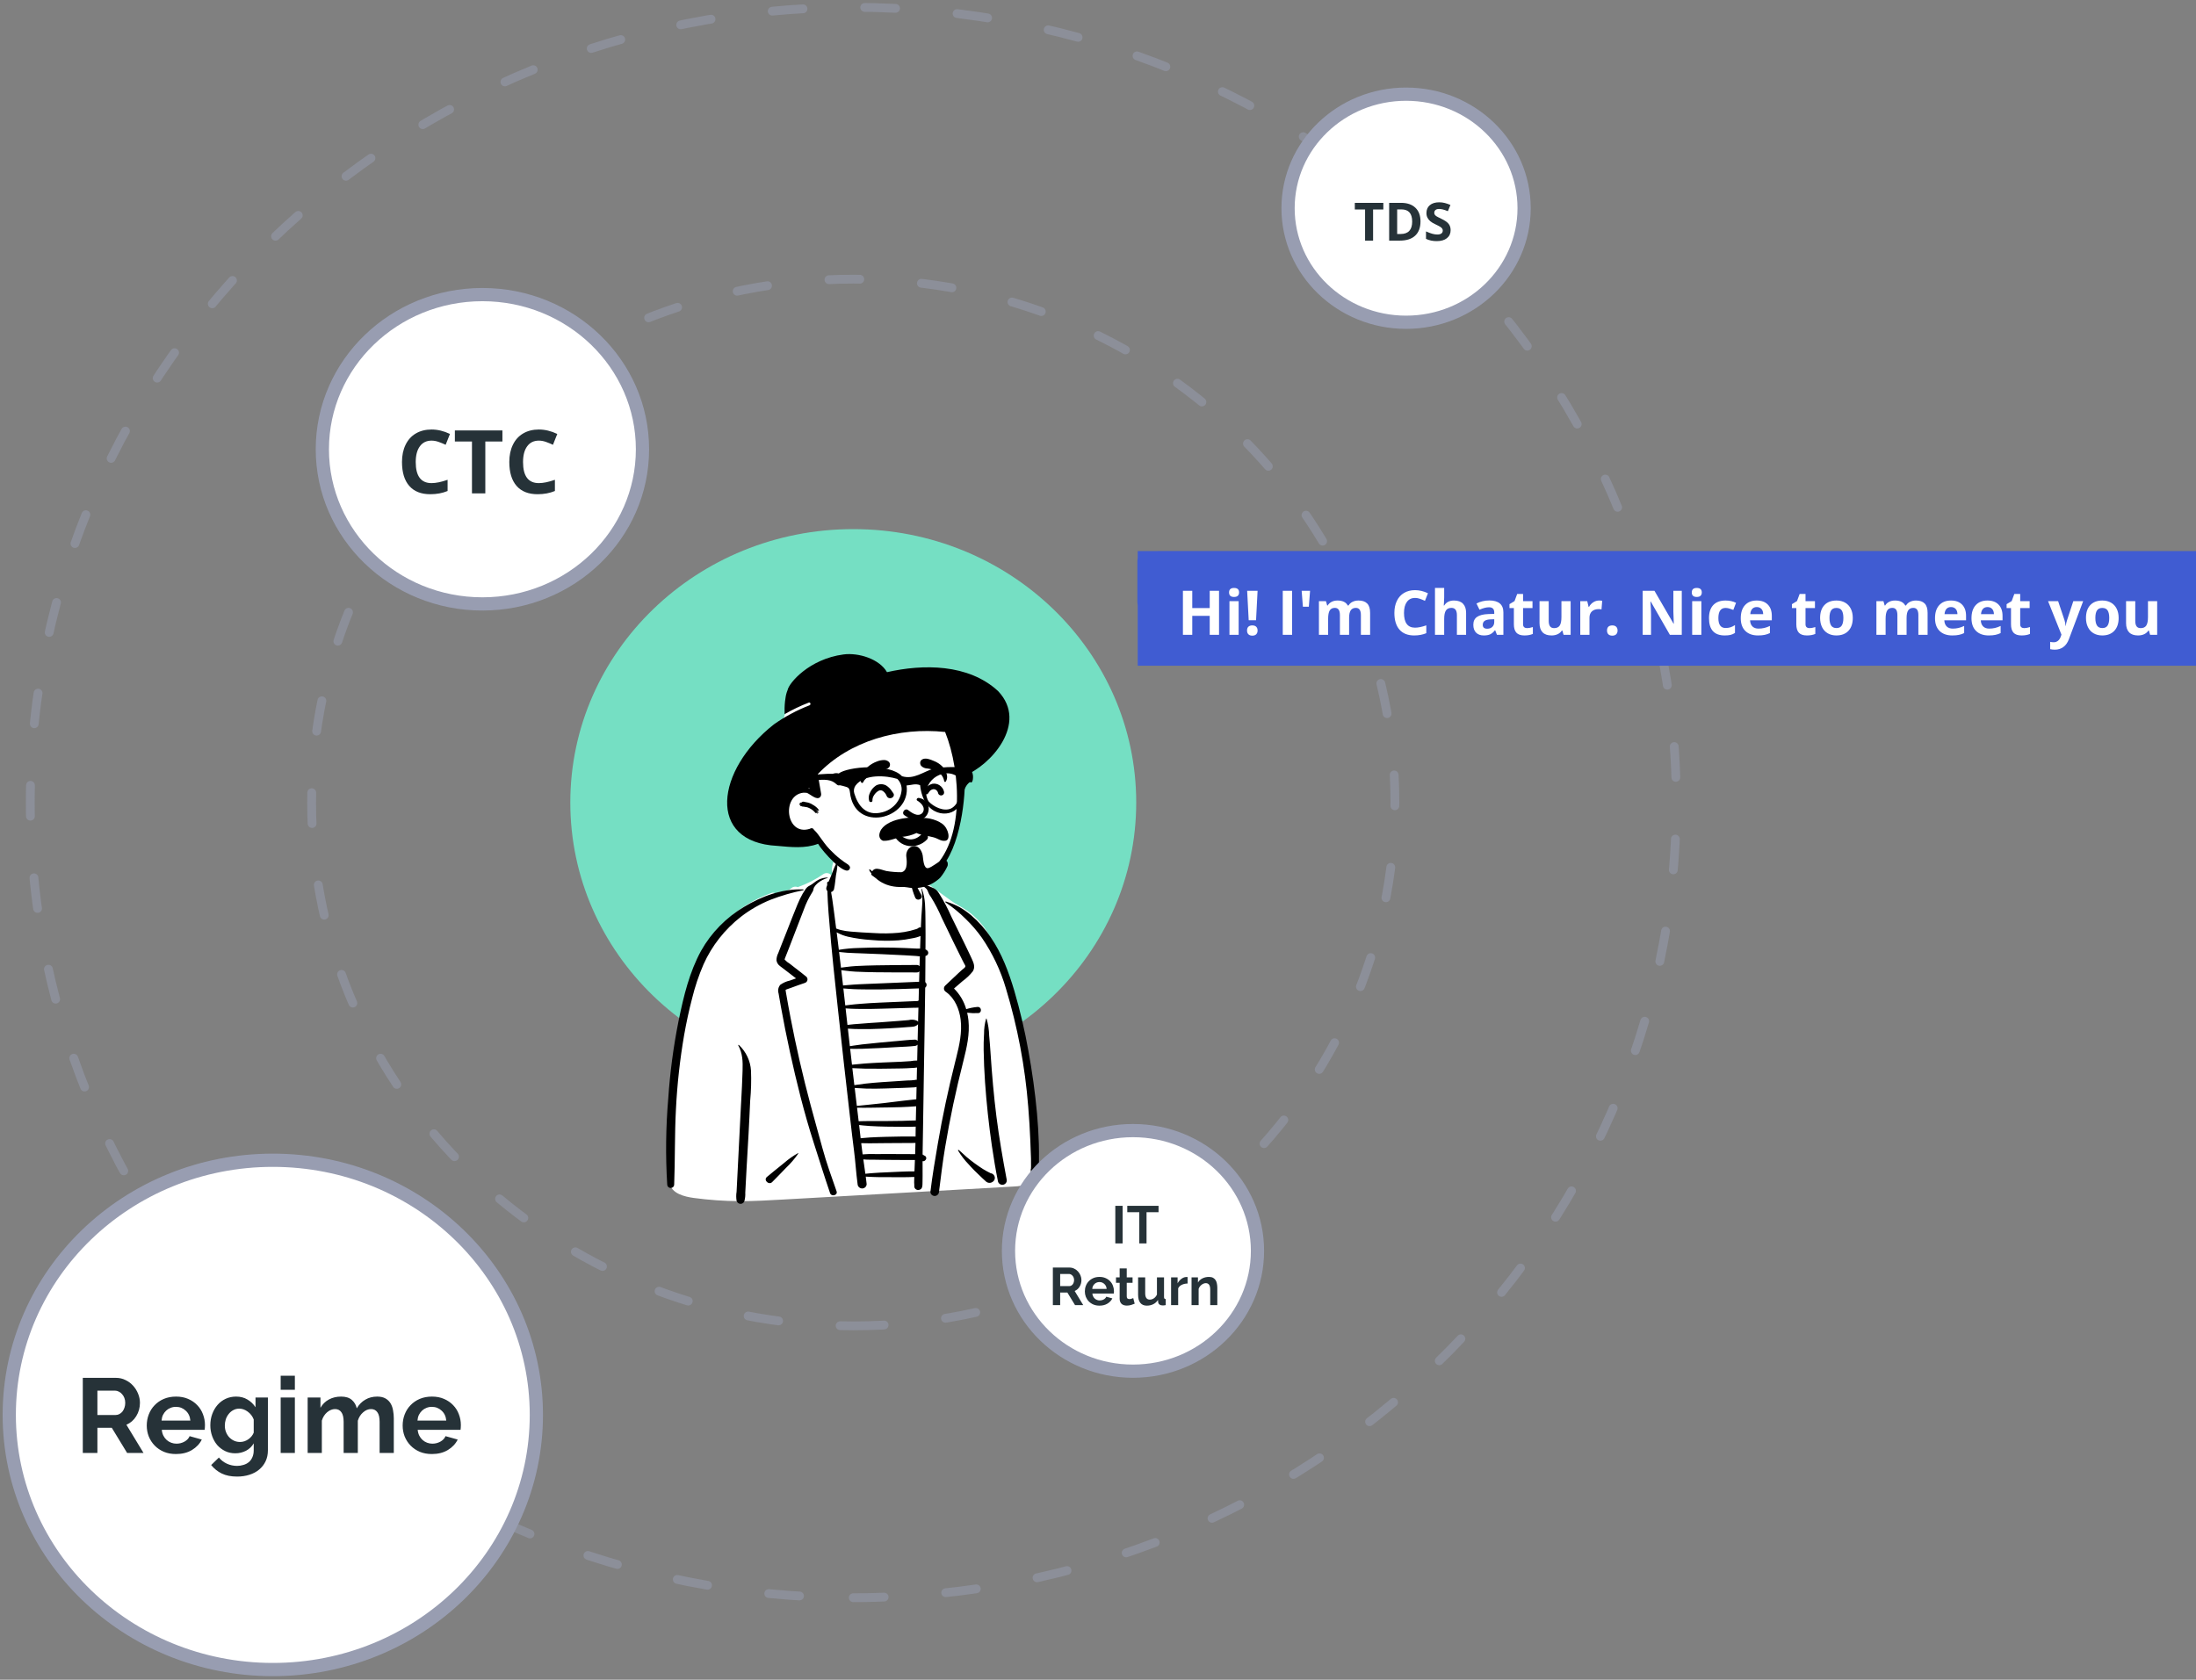 <svg width="498" height="381" viewBox="0 0 498 381" fill="none" xmlns="http://www.w3.org/2000/svg">
<rect x="0" y="0" width="498" height="381" fill="#808080" stroke="none"/>
<g opacity="0.5">
<path d="M193.5 300.743C261.339 300.743 316.333 247.594 316.333 182.031C316.333 116.468 261.339 63.319 193.5 63.319C125.661 63.319 70.666 116.468 70.666 182.031C70.666 247.594 125.661 300.743 193.5 300.743Z" stroke="#989DB1" stroke-width="2" stroke-linecap="round" stroke-dasharray="7 14"/>
</g>
<path d="M193.5 244.045C228.938 244.045 257.667 216.28 257.667 182.031C257.667 147.782 228.938 120.018 193.5 120.018C158.062 120.018 129.333 147.782 129.333 182.031C129.333 216.28 158.062 244.045 193.5 244.045Z" fill="#75DFC3"/>
<path fill-rule="evenodd" clip-rule="evenodd" d="M235.023 264.16C234.847 261.011 234.631 257.863 234.374 254.718C233.86 248.455 233.187 242.186 232.067 235.995C231.005 229.907 229.372 223.925 227.188 218.123C226.227 215.514 224.96 213.021 223.412 210.69C221.903 208.505 219.866 206.707 217.477 205.453C215.277 204.205 212.724 202.039 210.615 200.64C209.735 200.057 207.922 200.095 207.318 199.232C206.528 198.098 207.04 196.371 206.243 195.244C205.309 193.967 204.063 192.931 202.617 192.228C201.059 191.22 199.209 190.719 197.337 190.798C195.981 190.664 194.612 190.852 193.349 191.346C192.086 191.84 190.967 192.625 190.089 193.633C189.212 194.681 188.702 195.971 188.63 197.318C188.617 197.47 188.636 197.624 188.686 197.768C188.737 197.913 188.817 198.046 188.923 198.16C188.807 198.31 188.692 198.46 188.578 198.61C188.392 198.339 188.107 198.147 187.78 198.073C187.453 197.999 187.109 198.048 186.818 198.21C185.003 199.471 183.019 200.487 180.92 201.232C180.673 201.125 180.399 201.092 180.133 201.135C179.866 201.179 179.619 201.298 179.421 201.477C179.256 201.621 179.075 201.749 178.883 201.859C178.109 202.061 177.323 202.231 176.525 202.362C176.279 202.407 176.059 202.536 175.903 202.725C175.784 202.609 175.632 202.531 175.467 202.498C175.301 202.465 175.13 202.48 174.973 202.541C170.693 204.06 166.847 206.54 163.753 209.777C160.402 213.398 158.641 217.904 157.3 222.519C155.913 227.531 154.86 232.624 154.146 237.766C153.357 242.963 152.58 248.184 152.037 253.408C151.724 256.352 151.632 259.315 151.762 262.272C151.829 263.749 151.973 265.221 152.193 266.683C152.245 267.026 152.298 267.42 152.386 267.813C152.314 267.801 152.24 267.806 152.17 267.828C152.1 267.85 152.037 267.888 151.985 267.938C151.933 267.988 151.895 268.05 151.873 268.117C151.851 268.185 151.846 268.257 151.859 268.327C152.234 270.744 155.256 271.445 157.341 271.729C160.748 272.189 164.182 272.431 167.621 272.456C171.004 272.474 174.387 272.264 177.763 272.077C181.225 271.884 184.686 271.69 188.147 271.494C202.015 270.708 215.883 269.924 229.751 269.144C231.018 269.073 232.464 268.975 233.55 268.264C235.037 267.29 235.114 265.743 235.026 264.161L235.023 264.16Z" fill="white"/>
<path fill-rule="evenodd" clip-rule="evenodd" d="M167.421 237.125C167.411 237.107 167.408 237.086 167.412 237.066C167.416 237.046 167.428 237.028 167.444 237.016C167.461 237.003 167.482 236.997 167.503 236.998C167.524 236.999 167.544 237.008 167.559 237.022C169.199 238.569 170.18 240.653 170.309 242.865C170.397 245.141 170.335 247.42 170.121 249.688C170.003 252.191 169.897 254.696 169.755 257.201C169.608 259.739 169.45 262.277 169.315 264.817L169.01 270.529C169.048 271.176 168.978 271.824 168.805 272.45C168.748 272.627 168.634 272.782 168.48 272.891C168.326 273.001 168.139 273.061 167.948 273.062C167.756 273.063 167.569 273.005 167.414 272.896C167.259 272.788 167.144 272.634 167.085 272.458L167.077 272.434L167.056 272.45C166.93 271.743 166.924 271.021 167.039 270.313L167.357 264.072C167.583 259.661 167.783 255.25 168.025 250.839L168.107 249.369C168.22 247.39 168.31 245.413 168.376 243.438L168.399 242.778C168.465 240.793 168.413 238.918 167.421 237.125ZM208.233 200.505C209.098 200.479 209.957 200.662 210.73 201.037C211.101 201.175 211.452 201.334 211.808 201.499C212.226 201.726 212.574 202.056 212.815 202.456L212.961 202.664C214.025 204.341 214.954 206.094 215.739 207.909C216.753 209.97 217.778 212.026 218.771 214.097L219.261 215.116C219.505 215.627 219.748 216.137 219.99 216.649L220.406 217.54C220.823 218.443 221.197 219.399 220.603 220.332C219.942 221.168 219.164 221.911 218.292 222.54L216.346 224.221C217.661 225.533 218.614 227.143 219.115 228.904C219.909 228.656 220.729 228.491 221.56 228.412C222.647 228.229 222.781 229.82 221.754 229.801C220.944 229.84 220.133 229.808 219.329 229.708C219.463 230.284 219.561 230.867 219.622 231.454C219.949 234.526 219.235 237.614 218.491 240.586L218.43 240.83C217.623 244.046 216.854 247.271 216.168 250.514C215.482 253.757 214.865 257.028 214.319 260.303C213.761 263.634 213.366 266.987 212.941 270.338C212.935 270.585 212.83 270.821 212.649 270.997C212.467 271.172 212.223 271.273 211.967 271.28C211.709 271.278 211.462 271.178 211.28 271.002C211.097 270.826 210.994 270.587 210.993 270.338C211.433 266.689 212.053 263.06 212.671 259.435C213.733 253.194 215.07 247.007 216.611 240.862L216.88 239.792C217.573 237.016 218.2 234.156 217.854 231.293C217.571 228.961 216.563 226.474 214.57 225.028L214.51 224.985C214.391 224.914 214.289 224.819 214.213 224.706C214.137 224.592 214.089 224.464 214.071 224.33C214.053 224.196 214.066 224.06 214.11 223.931C214.154 223.803 214.227 223.686 214.324 223.589L215.199 222.759L216.953 221.104L217.308 220.769C217.601 220.491 217.899 220.214 218.205 219.946C218.389 219.784 218.89 219.475 218.926 219.208C218.95 219.034 218.737 218.728 218.65 218.57L218.254 217.798C218.029 217.357 217.814 216.913 217.594 216.47C217.14 215.549 216.678 214.637 216.233 213.715L213.557 208.169C212.871 206.562 212.064 205.005 211.144 203.512L210.95 203.228C210.78 202.995 210.643 202.741 210.542 202.473C210.45 202.183 210.314 201.907 210.139 201.655C209.641 201.112 208.957 200.759 208.213 200.663C208.111 200.645 208.147 200.515 208.233 200.505ZM187.667 199.05C187.679 199.051 187.691 199.056 187.699 199.064C187.708 199.072 187.714 199.082 187.716 199.094C187.717 199.105 187.715 199.117 187.708 199.127C187.702 199.137 187.692 199.144 187.681 199.148C186.849 199.378 186.079 199.783 185.426 200.332C185.101 200.593 184.828 200.908 184.619 201.262C184.551 201.399 184.503 201.546 184.477 201.696L184.468 201.746C184.432 201.977 184.342 202.196 184.206 202.388L184.179 202.425C183.398 203.663 182.759 204.981 182.273 206.353L181.133 209.309L179.992 212.266L178.892 215.124C178.69 215.649 178.481 216.173 178.272 216.697C178.182 216.924 178.085 217.149 178.002 217.379C177.984 217.469 177.959 217.558 177.929 217.645L177.939 217.661C178.283 218.036 178.684 218.359 179.128 218.618L180.323 219.552C181.176 220.218 182.05 220.866 182.877 221.562C182.981 221.667 183.056 221.796 183.093 221.937C183.131 222.078 183.13 222.226 183.092 222.367C183.054 222.507 182.979 222.636 182.874 222.741C182.769 222.845 182.638 222.922 182.494 222.964C181.524 223.27 180.573 223.636 179.617 223.982C179.23 224.124 178.828 224.243 178.443 224.397L178.211 224.494C178.12 224.534 178.164 224.533 178.167 224.696C178.182 224.869 178.21 225.04 178.25 225.209C178.572 227.092 178.914 228.971 179.276 230.847C180.551 237.481 182.062 244.066 183.81 250.601C184.69 253.901 185.628 257.185 186.523 260.48C187.418 263.775 188.594 267.006 189.717 270.224C190.034 271.131 188.543 271.523 188.236 270.618C186.942 266.833 185.757 263.014 184.534 259.208C182.361 252.443 180.648 245.529 179.134 238.604C178.384 235.17 177.697 231.724 177.075 228.265C176.957 227.611 176.842 226.956 176.729 226.3L176.564 225.336C176.457 225.007 176.435 224.657 176.5 224.318C176.566 223.978 176.716 223.659 176.939 223.389C177.586 222.923 178.327 222.593 179.114 222.422L179.166 222.404C179.617 222.241 180.072 222.084 180.525 221.922C179.858 221.414 179.199 220.894 178.533 220.387C177.995 219.977 177.45 219.576 176.919 219.156C176.692 218.998 176.5 218.797 176.356 218.566C176.212 218.334 176.118 218.076 176.081 217.807C176.093 217.24 176.234 216.682 176.495 216.173L176.515 216.122C176.716 215.596 176.919 215.07 177.125 214.547L178.409 211.303C179.224 209.241 180.005 207.163 180.862 205.118C181.195 204.307 181.578 203.515 182.009 202.747C182.219 202.378 182.449 202.017 182.691 201.669C182.923 201.321 183.253 201.044 183.641 200.869C184.322 200.524 184.858 199.948 185.542 199.593C186.193 199.245 186.923 199.059 187.667 199.05V199.05ZM189.88 195.373C189.886 195.365 189.895 195.359 189.904 195.356C189.914 195.352 189.925 195.352 189.935 195.355C189.945 195.358 189.954 195.363 189.961 195.371C189.967 195.379 189.972 195.388 189.973 195.398C189.929 196.435 189.799 197.466 189.584 198.483C189.429 199.499 189.379 200.572 189.154 201.578C189.149 201.626 189.14 201.673 189.126 201.719L189.115 201.754C189.067 201.897 188.983 202.026 188.87 202.13C188.758 202.234 188.62 202.309 188.47 202.349C188.565 202.86 188.655 203.371 188.73 203.886C188.86 204.77 188.978 205.658 189.097 206.541L189.236 207.604C189.368 208.606 189.497 209.608 189.622 210.61C189.944 210.738 190.273 210.849 190.608 210.94C191.385 211.133 192.179 211.258 192.979 211.312C194.607 211.467 196.247 211.538 197.881 211.625L198.231 211.644C200.068 211.766 201.912 211.745 203.745 211.582C204.654 211.492 205.555 211.34 206.44 211.126C206.891 211.016 207.328 210.853 207.777 210.746C207.931 210.7 208.076 210.631 208.208 210.542C208.278 210.456 208.378 210.397 208.489 210.376L208.522 210.371L208.554 210.367L208.566 210.362C208.652 210.35 208.741 210.35 208.827 210.362C208.86 209.582 208.896 208.802 208.94 208.018C209.059 205.92 209.389 203.731 208.949 201.652C208.945 201.638 208.947 201.623 208.955 201.61C208.962 201.598 208.974 201.589 208.989 201.585C209.003 201.581 209.019 201.583 209.032 201.59C209.045 201.597 209.054 201.609 209.058 201.623C209.923 203.824 209.825 206.23 209.869 208.549C209.912 210.817 209.886 213.085 209.875 215.348C210.041 215.413 210.191 215.513 210.311 215.642C210.441 215.773 210.514 215.947 210.514 216.129C210.514 216.31 210.441 216.484 210.311 216.615C210.181 216.722 210.032 216.805 209.871 216.859C209.862 218.828 209.847 220.797 209.827 222.766C209.923 222.844 210 222.941 210.052 223.051C210.104 223.16 210.131 223.28 210.129 223.401C210.128 223.521 210.099 223.64 210.044 223.749C209.989 223.857 209.91 223.953 209.812 224.028C209.739 230.407 209.619 236.781 209.519 243.156L209.311 256.532C209.283 258.313 209.237 260.096 209.22 261.878L209.234 261.883L209.279 261.903C209.357 261.938 209.472 261.995 209.499 262.053C209.504 262.064 209.507 262.076 209.506 262.087C209.624 262.103 209.734 262.151 209.825 262.224C209.916 262.297 209.984 262.394 210.022 262.502C210.059 262.611 210.065 262.728 210.038 262.839C210.01 262.95 209.952 263.052 209.868 263.133L209.811 263.2C209.735 263.276 209.642 263.333 209.538 263.365C209.434 263.397 209.324 263.405 209.217 263.386C209.217 264.498 209.226 265.61 209.223 266.722C209.223 267.063 209.217 267.402 209.21 267.742L209.196 268.556C209.187 269.021 209.143 269.611 208.651 269.82C208.535 269.881 208.407 269.917 208.275 269.924C208.143 269.931 208.011 269.91 207.888 269.862C207.766 269.814 207.656 269.74 207.567 269.646C207.478 269.551 207.411 269.439 207.372 269.317C207.323 269.178 207.314 269.029 207.347 268.885C207.339 268.666 207.304 268.412 207.309 268.208L207.327 267.357C207.327 267.226 207.335 267.095 207.339 266.965H207.323C205.348 267.058 203.363 267.012 201.383 267.011H200.503C199.769 267.011 199.036 267.011 198.303 266.98L198.028 266.969C197.48 266.944 196.903 266.936 196.334 266.888C196.407 267.452 196.473 268.017 196.535 268.583C196.533 268.846 196.424 269.097 196.232 269.283C196.04 269.469 195.78 269.574 195.508 269.575C195.238 269.567 194.982 269.46 194.791 269.276C194.6 269.091 194.49 268.843 194.481 268.583C194.139 266.08 193.999 263.551 193.675 261.046C193.381 258.802 193.127 256.553 192.868 254.305L192.781 253.556C191.831 245.378 190.916 237.195 190.034 229.005L189.625 225.178C189.212 221.32 188.797 217.461 188.447 213.597C188.246 211.388 188.06 209.178 187.888 206.967C187.76 205.342 187.68 203.727 187.628 202.106C187.52 202.002 187.443 201.872 187.404 201.729C187.365 201.586 187.367 201.436 187.408 201.294C187.462 201.114 187.523 200.936 187.589 200.757C187.585 200.582 187.581 200.406 187.577 200.23C187.578 200.195 187.588 200.159 187.606 200.128C187.623 200.096 187.648 200.068 187.677 200.047C187.707 200.026 187.741 200.011 187.778 200.004C187.814 199.997 187.852 199.998 187.888 200.006C188.142 199.412 188.422 198.823 188.655 198.235C188.983 197.25 189.392 196.293 189.88 195.373V195.373ZM168.779 205.673C172.732 203.279 177.433 201.559 182.14 201.743C182.247 201.748 182.277 201.906 182.166 201.929C179.63 202.439 177.145 203.163 174.739 204.093C172.343 205.063 170.097 206.349 168.066 207.914C164.355 210.805 161.429 214.525 159.539 218.754C158.463 221.245 157.598 223.817 156.956 226.445C156.233 229.209 155.636 231.999 155.141 234.808C154.186 240.361 153.567 245.963 153.288 251.585C152.98 257.301 153.107 263.022 152.887 268.737C152.879 268.933 152.792 269.119 152.645 269.254C152.498 269.39 152.302 269.466 152.099 269.466C151.896 269.466 151.7 269.39 151.553 269.254C151.406 269.119 151.319 268.933 151.311 268.737C150.909 262.207 150.988 255.659 151.546 249.14C151.938 243.296 152.708 237.481 153.851 231.73L153.953 231.234C155.043 225.918 156.358 220.474 158.993 215.661C161.295 211.562 164.67 208.118 168.779 205.673V205.673ZM223.616 231.076C223.62 231.064 223.628 231.053 223.638 231.046C223.649 231.038 223.662 231.034 223.675 231.034C223.688 231.034 223.701 231.038 223.712 231.046C223.723 231.053 223.731 231.064 223.735 231.076C224.096 232.34 224.293 233.643 224.321 234.954L224.331 235.052C224.446 236.224 224.532 237.397 224.612 238.57L224.642 239.01C224.964 243.799 225.368 248.583 225.975 253.345C226.58 258.094 227.398 262.802 228.283 267.506C228.348 267.756 228.311 268.021 228.179 268.245C228.047 268.47 227.83 268.636 227.574 268.71C227.315 268.776 227.039 268.741 226.806 268.613C226.574 268.485 226.402 268.273 226.328 268.024C225.778 265.326 225.334 262.622 224.934 259.899C224.237 255.105 223.72 250.291 223.382 245.458C223.214 243.032 223.11 240.604 223.069 238.174C223.05 237.046 223.081 235.915 223.143 234.788L223.158 234.528C223.147 233.362 223.302 232.201 223.619 231.076H223.616ZM180.949 261.576C180.961 261.57 180.974 261.568 180.988 261.57C181.001 261.572 181.013 261.578 181.022 261.587C181.032 261.596 181.038 261.608 181.04 261.621C181.042 261.633 181.04 261.646 181.033 261.658C180.218 262.834 179.28 263.927 178.234 264.918C177.189 265.985 176.17 267.085 175.104 268.131C174.333 268.888 173.094 267.668 173.907 266.975C175.05 266 176.245 265.073 177.408 264.12L177.917 263.703C178.85 262.896 179.866 262.183 180.949 261.576V261.576ZM217.267 260.975C217.255 260.954 217.251 260.929 217.256 260.906C217.261 260.883 217.274 260.862 217.294 260.847C217.314 260.832 217.338 260.825 217.363 260.826C217.387 260.828 217.411 260.838 217.429 260.854C218.045 261.339 218.598 261.917 219.194 262.429C219.79 262.941 220.395 263.408 221.027 263.87C221.659 264.331 222.303 264.777 222.965 265.197C223.512 265.532 224.077 265.84 224.656 266.119C224.796 266.136 224.931 266.181 225.053 266.249C225.175 266.318 225.282 266.409 225.367 266.518C225.535 266.724 225.619 266.983 225.603 267.245C225.587 267.507 225.472 267.754 225.28 267.94L225.202 267.999C224.985 268.195 224.698 268.305 224.4 268.305C224.103 268.305 223.816 268.195 223.599 267.999C223.043 267.518 222.518 266.988 221.986 266.481L221.825 266.329C221.252 265.79 220.693 265.234 220.165 264.654L219.687 264.128C218.758 263.17 217.946 262.112 217.267 260.974V260.975ZM214.426 204.689C214.323 204.623 214.387 204.447 214.513 204.488L214.745 204.566C215.733 204.873 216.688 205.272 217.596 205.759C218.536 206.307 219.425 206.933 220.253 207.631C221.97 209.093 223.468 210.78 224.703 212.642C227.211 216.312 228.763 220.515 230.016 224.72C231.331 229.216 232.4 233.775 233.219 238.379C234.072 243.047 234.73 247.758 235.162 252.483C235.375 254.809 235.518 257.139 235.59 259.471C235.627 260.673 235.626 261.873 235.616 263.073C235.616 263.382 235.616 263.691 235.616 264L235.628 264.926C235.682 265.517 235.66 266.113 235.563 266.698C235.331 267.62 233.756 267.447 233.807 266.506C233.765 266.188 233.752 265.866 233.77 265.545C233.762 265.503 233.755 265.461 233.746 265.417C233.722 265.302 233.738 265.183 233.792 265.078C233.8 264.922 233.808 264.768 233.811 264.616C233.821 263.997 233.82 263.381 233.803 262.763C233.765 261.459 233.712 260.155 233.656 258.852C233.547 256.248 233.397 253.643 233.178 251.045C232.464 241.954 230.768 232.96 228.118 224.209C226.925 220.129 225.087 216.251 222.668 212.713C221.571 211.169 220.329 209.726 218.957 208.403C217.577 207.024 216.059 205.78 214.426 204.689V204.689ZM195.781 262.98L195.968 264.286C196.062 264.939 196.154 265.592 196.242 266.245C196.838 266.167 197.448 266.133 198.022 266.084C199.027 265.998 200.039 265.956 201.047 265.916C203.132 265.833 205.227 265.688 207.315 265.698C207.337 265.698 207.357 265.698 207.377 265.698L207.48 263.122H206.014C204.771 263.122 203.529 263.11 202.286 263.099C201.167 263.09 200.048 263.089 198.929 263.066L198.449 263.055C197.599 263.034 196.665 263.08 195.781 262.98ZM207.604 259.24C207.544 259.247 207.483 259.252 207.419 259.255C207.125 259.267 206.836 259.255 206.545 259.262C205.926 259.267 205.307 259.271 204.688 259.271C203.451 259.271 202.213 259.278 200.975 259.293C199.7 259.308 198.427 259.329 197.153 259.332C196.535 259.332 195.92 259.317 195.303 259.3C195.402 260.15 195.506 260.995 195.622 261.841C196.595 261.759 197.572 261.735 198.548 261.77H198.67C199.948 261.749 201.228 261.764 202.507 261.766C203.822 261.766 205.138 261.771 206.454 261.782L207.535 261.79V261.738C207.568 260.904 207.588 260.072 207.604 259.24ZM194.827 255.183C194.947 256.184 195.06 257.186 195.174 258.189C195.248 258.177 195.327 258.167 195.406 258.16C196.024 258.097 196.641 258.043 197.262 258.006C198.499 257.936 199.736 257.893 200.975 257.861C202.249 257.829 203.523 257.804 204.798 257.786C205.417 257.778 206.035 257.778 206.655 257.786C206.948 257.786 207.241 257.779 207.528 257.798C207.563 257.798 207.595 257.804 207.628 257.807L207.65 256.303C207.654 256.052 207.658 255.801 207.662 255.55C206.709 255.607 205.732 255.585 204.776 255.585H204.556C203.355 255.591 202.152 255.575 200.951 255.551C199.712 255.526 198.475 255.486 197.238 255.409C196.737 255.378 196.239 255.338 195.74 255.284L195.491 255.257C195.274 255.228 195.05 255.209 194.827 255.183ZM207.76 250.936C205.456 251.113 203.163 251.186 200.853 251.209H200.506C198.464 251.224 196.405 251.305 194.358 251.253C194.48 252.278 194.602 253.304 194.725 254.33C195.018 254.317 195.311 254.317 195.599 254.306C196.182 254.286 196.763 254.281 197.346 254.279C198.547 254.279 199.748 254.287 200.95 254.284C202.188 254.284 203.426 254.262 204.664 254.239C205.667 254.22 206.682 254.148 207.688 254.15L207.761 250.932L207.76 250.936ZM207.858 246.56C207.555 246.634 207.242 246.67 206.93 246.666L206.038 246.709C205.624 246.729 205.211 246.747 204.797 246.762C203.418 246.809 202.039 246.855 200.66 246.899C199.247 246.942 197.827 246.969 196.414 246.923C195.721 246.902 195.035 246.867 194.345 246.811C194.174 246.797 194 246.788 193.826 246.777C193.987 248.136 194.148 249.494 194.31 250.853C196.348 250.612 198.4 250.461 200.435 250.211L202.274 249.984C204.113 249.758 205.951 249.535 207.796 249.347L207.858 246.558V246.56ZM207.956 242.135C207.555 242.206 207.149 242.244 206.741 242.247L206.668 242.251C205.955 242.304 205.241 242.33 204.526 242.347C203.125 242.38 201.724 242.397 200.322 242.405L199.48 242.41C198.356 242.417 197.234 242.419 196.111 242.394C195.39 242.378 194.671 242.344 193.951 242.309C193.735 242.298 193.515 242.291 193.291 242.281C193.442 243.568 193.593 244.854 193.745 246.14C193.982 246.104 194.219 246.076 194.446 246.039C195.026 245.945 195.605 245.868 196.19 245.801C197.456 245.654 198.729 245.548 200.003 245.459C201.309 245.368 202.616 245.291 203.922 245.202L204.848 245.139C205.156 245.118 205.464 245.098 205.773 245.08C206.329 245.084 206.884 245.048 207.435 244.973C207.579 244.916 207.739 244.903 207.891 244.935L207.953 242.134L207.956 242.135ZM208.074 236.955C208.002 237.037 207.914 237.105 207.814 237.153C207.715 237.202 207.606 237.231 207.495 237.239C206.237 237.397 204.947 237.422 203.682 237.496L203.458 237.509C202.149 237.593 200.838 237.658 199.528 237.726C198.182 237.795 196.835 237.851 195.489 237.896C194.917 237.915 194.342 237.918 193.769 237.911L193.523 237.907C193.288 237.903 193.042 237.907 192.795 237.896C192.931 239.099 193.07 240.302 193.209 241.504C193.46 241.478 193.712 241.458 193.956 241.434C194.676 241.363 195.395 241.288 196.116 241.232C197.483 241.128 198.85 241.066 200.222 241C201.623 240.933 203.025 240.888 204.426 240.825C205.106 240.794 205.785 240.754 206.462 240.696C206.967 240.598 207.481 240.551 207.996 240.554C208.02 239.355 208.047 238.156 208.075 236.956L208.074 236.955ZM208.185 232.316C208.163 232.349 208.137 232.38 208.108 232.408C207.554 232.937 206.872 232.896 206.138 232.952H206.093C205.374 233.01 204.654 233.065 203.935 233.116C202.496 233.217 201.054 233.287 199.613 233.349C198.138 233.413 196.654 233.458 195.178 233.429C194.233 233.41 193.243 233.413 192.278 233.324C192.425 234.647 192.574 235.972 192.726 237.3C192.997 237.25 193.27 237.212 193.528 237.173C194.179 237.074 194.831 236.974 195.487 236.901C196.796 236.756 198.106 236.621 199.417 236.497C200.539 236.392 201.66 236.284 202.783 236.188L203.456 236.132C204.796 236.023 206.151 235.844 207.496 235.817C207.613 235.817 207.728 235.843 207.832 235.895C207.936 235.946 208.026 236.021 208.094 236.113C208.123 234.848 208.154 233.583 208.186 232.316H208.185ZM208.278 228.56C207.936 228.6 207.568 228.577 207.251 228.587C206.453 228.612 205.655 228.636 204.856 228.658L200.067 228.795C198.437 228.842 196.801 228.876 195.169 228.854C194.452 228.844 193.731 228.843 193.014 228.805L192.775 228.791C192.481 228.772 192.115 228.769 191.763 228.734L192.181 232.474C193.141 232.34 194.13 232.29 195.082 232.211L195.285 232.194C196.689 232.071 198.098 231.988 199.504 231.896C200.946 231.802 202.387 231.687 203.826 231.57C204.545 231.511 205.266 231.453 205.984 231.39L206.073 231.381C206.713 231.207 207.397 231.269 207.993 231.554C208.079 231.609 208.149 231.683 208.197 231.771C208.224 230.701 208.252 229.631 208.279 228.56L208.278 228.56ZM208.39 224.195C205.473 224.308 202.556 224.394 199.637 224.432C197.994 224.453 196.353 224.438 194.711 224.405C193.999 224.391 193.28 224.358 192.569 224.305L192.302 224.285C191.964 224.257 191.608 224.237 191.254 224.204C191.4 225.49 191.546 226.776 191.689 228.062C192.038 228 192.401 227.971 192.707 227.933L192.776 227.924C193.534 227.823 194.3 227.764 195.062 227.699C196.546 227.573 198.037 227.492 199.525 227.422C201.048 227.351 202.572 227.291 204.096 227.226L205.62 227.16L206.382 227.128L207.471 227.085C207.65 227.078 207.837 227.054 208.015 227.063L208.066 227.056L208.13 227.049C208.178 227.014 208.231 226.984 208.287 226.961L208.321 226.949L208.39 224.195ZM190.779 220.058C190.915 221.216 191.049 222.374 191.181 223.531C191.597 223.485 192.018 223.46 192.415 223.426C193.216 223.355 194.021 223.295 194.824 223.26L196.43 223.189C197.5 223.141 198.57 223.095 199.641 223.057C202.574 222.954 205.505 222.831 208.433 222.691C208.453 221.905 208.475 221.12 208.497 220.334C208.418 220.414 208.323 220.476 208.218 220.518C208.113 220.559 208 220.579 207.887 220.575C204.811 220.567 201.733 220.584 198.658 220.535C197.118 220.511 195.578 220.475 194.043 220.399C193.291 220.361 192.535 220.285 191.788 220.186C191.466 220.142 191.117 220.112 190.779 220.058ZM190.287 215.934C190.434 217.12 190.576 218.306 190.713 219.492C191.095 219.426 191.49 219.392 191.846 219.344C192.612 219.243 193.382 219.163 194.153 219.121C195.654 219.039 197.155 218.997 198.658 218.966C201.732 218.903 204.81 218.904 207.887 218.88C208.009 218.874 208.13 218.896 208.242 218.944C208.354 218.991 208.453 219.063 208.531 219.153C208.553 218.413 208.575 217.672 208.598 216.932C208.305 216.901 208.007 216.861 207.734 216.84C206.896 216.783 206.058 216.732 205.22 216.686C203.47 216.589 201.72 216.504 199.969 216.432C198.218 216.36 196.466 216.29 194.715 216.223L193.949 216.197C192.723 216.17 191.5 216.082 190.284 215.934H190.287ZM189.737 211.469C189.887 212.67 190.036 213.871 190.183 215.073L190.228 215.445C191.71 215.199 193.21 215.06 194.714 215.028C196.465 214.956 198.217 214.921 199.967 214.924C201.718 214.927 203.468 214.965 205.219 215.039C206.093 215.073 206.968 215.114 207.842 215.16C208.082 215.172 208.364 215.165 208.654 215.17C208.66 214.981 208.665 214.792 208.673 214.603C208.699 213.838 208.726 213.073 208.753 212.308C208.127 212.565 207.47 212.746 206.798 212.846L206.731 212.86C205.747 213.069 204.75 213.214 203.747 213.295C201.776 213.439 199.796 213.42 197.829 213.238L197.485 213.21C195.738 213.098 194.004 212.851 192.299 212.469C191.484 212.282 190.699 211.989 189.965 211.599C189.888 211.558 189.811 211.514 189.733 211.467L189.737 211.469ZM206.344 197.195C206.348 197.18 206.357 197.167 206.37 197.157C206.382 197.147 206.397 197.14 206.413 197.138C206.429 197.136 206.445 197.139 206.459 197.145C206.474 197.152 206.486 197.163 206.495 197.176C206.691 197.629 206.851 198.095 206.974 198.572C207.148 199.063 207.31 199.558 207.502 200.044C207.898 201.056 208.377 202.036 208.936 202.973C209.493 203.904 207.933 204.568 207.523 203.549C207.09 202.499 206.761 201.412 206.541 200.302C206.43 199.76 206.355 199.211 206.316 198.66C206.252 198.173 206.261 197.679 206.344 197.195V197.195Z" fill="black"/>
<path fill-rule="evenodd" clip-rule="evenodd" d="M217.733 176.558C217.742 174.161 217.589 171.767 217.275 169.39C216.958 167.108 215.894 164.983 214.239 163.327C210.646 159.771 205.435 158.902 200.586 158.106L192.294 156.745C189.764 156.33 187.065 155.667 184.509 156.256C183.279 156.582 182.146 157.186 181.203 158.017C180.196 158.75 179.32 159.638 178.609 160.645C178.039 161.711 177.677 162.869 177.541 164.062C177.307 165.382 177.124 166.71 176.995 168.046C176.736 170.719 176.701 173.407 176.89 176.085C176.981 177.384 177.126 178.679 177.311 179.968C177.403 180.607 177.507 181.245 177.623 181.882C177.658 182.069 177.684 182.277 177.719 182.486C177.453 183.193 177.318 183.94 177.321 184.692C177.356 186.876 179.264 188.252 181.186 188.99C182.301 189.416 183.466 189.71 184.559 190.188C185.641 190.715 186.577 191.485 187.287 192.433C188.773 194.214 190.5 195.795 192.421 197.133C194.451 198.576 196.767 199.599 199.225 200.14C201.682 200.68 204.228 200.726 206.705 200.275C207.917 200.044 209.087 199.644 210.18 199.086C211.278 198.478 212.206 197.621 212.883 196.588C214.185 194.653 215.197 192.55 215.889 190.341C216.627 188.129 217.143 185.854 217.429 183.547C217.694 181.227 217.795 178.892 217.733 176.558V176.558Z" fill="white"/>
<path fill-rule="evenodd" clip-rule="evenodd" d="M191.274 148.448C194.705 147.992 199.441 149.475 201.149 152.466C209.308 150.606 219.597 150.545 226.321 156.736C233.338 164.079 224.524 173.76 218.681 175.942C219.107 177.941 218.444 190.747 213.75 196.46C210.024 201.3 201.35 203.534 197.335 197.753L197.304 197.706C196.874 197.038 197.244 197.059 197.686 197.556C201.617 200.898 206.961 200.958 211.08 197.429C218.798 190.979 218.002 175.175 214.33 166.032C203.871 164.921 192.674 167.986 185.45 175.6L185.938 178.443C186.022 178.927 186.115 179.411 186.188 179.897C186.228 180.046 186.233 180.2 186.203 180.351C186.174 180.501 186.11 180.643 186.017 180.767C185.284 181.599 184.037 180.349 183.016 179.851C182.718 179.809 182.416 179.796 182.116 179.815C177.202 180.426 178.173 189.634 183.569 188.02C184.022 187.747 184.412 187.83 184.588 188.226C185.874 189.365 186.722 191.397 188.859 193.353C189.562 194.061 190.328 194.71 191.147 195.29C191.645 195.777 193.148 196.274 192.671 197.108C191.77 199.004 186.457 193.047 185.518 191.399C182.57 192.523 179.312 192.141 176.264 191.866C160.17 191.058 162.318 174.658 175.508 164.304C178 162.544 180.71 161.093 183.575 159.986C183.964 159.834 183.795 159.218 183.4 159.371C181.508 160.106 179.679 160.983 177.928 161.993V161.388C177.898 160.382 177.964 159.374 178.125 158.379C178.202 157.743 178.365 157.119 178.61 156.524C178.9 154.936 183.486 149.485 191.274 148.448ZM181.9 181.929C182.149 181.701 182.612 181.973 182.834 181.966C183.382 182.045 183.904 182.247 184.356 182.557C184.58 182.677 184.792 182.818 184.989 182.977H184.993H184.989L185.004 182.987C185.241 183.149 186.104 184.062 185.558 183.816C185.518 183.765 185.476 183.716 185.433 183.668C185.428 183.675 185.422 183.682 185.415 183.687L185.446 183.731C185.91 184.406 185.109 183.695 184.985 183.506C184.979 183.51 184.973 183.514 184.966 183.517L185.127 183.705L185.182 183.772L185.216 183.804C185.752 184.314 185.769 184.772 185.142 184.017C185.166 184.048 185.183 184.084 185.189 184.123L185.226 184.168C185.715 184.778 185.317 184.561 185.074 184.301L185.054 184.278L185.058 184.285C185.284 184.621 184.838 184.385 184.756 184.205V184.197C184.697 184.148 184.644 184.094 184.598 184.034V184.034C184.162 183.614 183.632 183.297 183.05 183.104C182.977 183.09 182.899 183.08 182.822 183.072C182.511 183.005 182.195 182.959 181.877 182.934C181.833 182.924 181.795 182.899 181.77 182.863C181.289 182.847 181.437 182.657 181.637 182.621H181.597C181.289 182.592 181.077 182.485 181.39 182.419L181.429 182.411L181.416 182.389C181.149 182.361 181.323 182.109 181.472 182.17C181.41 181.973 181.692 182.071 181.731 182.042C181.751 182.016 181.779 181.997 181.811 181.986C181.897 181.925 181.855 181.93 181.9 181.929ZM183.536 178.733L183.474 178.768C183.426 178.796 183.373 178.816 183.318 178.827C183.392 178.858 183.466 178.89 183.538 178.926C183.538 178.883 183.538 178.84 183.538 178.798L183.536 178.733Z" fill="black"/>
<path fill-rule="evenodd" clip-rule="evenodd" d="M207.999 191.753C207.19 191.994 206.326 192 205.513 191.772C204.701 191.543 203.975 191.09 203.426 190.468C202.924 189.941 202.641 189.253 202.631 188.537C202.632 188.463 202.66 188.392 202.709 188.335C202.76 188.279 202.828 188.239 202.904 188.222C202.979 188.205 203.059 188.211 203.13 188.242C203.195 188.27 203.247 188.321 203.277 188.383C203.362 188.491 203.446 188.596 203.531 188.7C204.09 189.503 204.931 190.084 205.898 190.336C206.438 190.449 207.001 190.41 207.518 190.222C208.07 190.022 208.56 189.689 208.942 189.255C209.012 189.17 209.1 189.101 209.2 189.053C209.301 189.005 209.411 188.979 209.523 188.977C209.759 188.982 209.984 189.078 210.147 189.242C210.318 189.404 210.421 189.621 210.436 189.851C210.441 189.961 210.422 190.071 210.381 190.174C210.339 190.277 210.277 190.37 210.197 190.449C209.599 191.067 208.84 191.518 207.999 191.753V191.753ZM207.974 181.572C208.804 182.059 210.069 183.198 209.176 184.407C208.124 185.47 206.609 184.25 205.865 183.698C205.173 183.273 204.398 184.372 205.038 184.872C210.428 188.73 212.614 181.7 208.393 180.998C207.929 180.918 207.756 181.419 207.974 181.57V181.572ZM200.208 179.421C200.073 179.331 199.917 179.277 199.754 179.265C199.59 179.253 199.427 179.282 199.279 179.351C198.833 179.603 198.461 179.962 198.199 180.392C197.953 180.752 197.829 181.178 197.845 181.609C197.85 181.652 197.843 181.696 197.827 181.736C197.811 181.776 197.786 181.812 197.753 181.841C197.697 181.889 197.627 181.919 197.552 181.927C197.481 181.935 197.41 181.928 197.341 181.908C197.295 181.897 197.252 181.875 197.216 181.845C197.18 181.815 197.151 181.777 197.132 181.735C196.928 181.121 196.974 180.455 197.261 179.872C197.546 179.182 198.036 178.588 198.668 178.164C199.015 177.977 199.406 177.878 199.803 177.876C200.201 177.875 200.592 177.97 200.941 178.154C201.506 178.504 201.976 178.98 202.312 179.541C202.392 179.655 202.472 179.768 202.555 179.879C202.627 179.966 202.676 180.07 202.696 180.18C202.717 180.29 202.709 180.404 202.673 180.51C202.633 180.618 202.569 180.716 202.487 180.799C202.404 180.881 202.305 180.946 202.194 180.988C202.089 181.033 201.976 181.057 201.861 181.058C201.747 181.06 201.633 181.04 201.526 180.998C201.422 180.954 201.329 180.89 201.251 180.811C201.173 180.731 201.112 180.637 201.072 180.534C200.901 180.09 200.601 179.704 200.208 179.421ZM213.76 180.343C213.682 180.39 213.594 180.419 213.502 180.43C213.411 180.44 213.318 180.432 213.231 180.404C213.114 180.369 213.008 180.308 212.922 180.225C212.835 180.143 212.775 180.039 212.749 179.924C212.692 179.64 212.534 179.385 212.302 179.203C212.203 179.126 212.088 179.07 211.965 179.038C211.842 179.007 211.713 179.001 211.588 179.022C211.287 179.083 211.016 179.24 210.819 179.468C210.757 179.541 210.701 179.62 210.653 179.703C210.568 179.853 210.461 179.99 210.334 180.108C210.278 180.153 210.209 180.178 210.136 180.179C210.107 180.179 210.077 180.174 210.048 180.166C209.939 180.08 209.851 179.97 209.792 179.847C209.733 179.723 209.705 179.588 209.708 179.451C209.727 179.212 209.813 178.982 209.957 178.787C210.311 178.308 210.821 177.957 211.405 177.791C211.698 177.733 212.001 177.735 212.293 177.796C212.586 177.857 212.862 177.976 213.104 178.146C213.615 178.49 213.967 179.012 214.088 179.601C214.117 179.746 214.103 179.895 214.048 180.032C213.994 180.165 213.891 180.276 213.76 180.343V180.343ZM201.551 174.117C201.207 174.402 200.769 174.56 200.316 174.562C200.105 174.581 199.895 174.611 199.687 174.652C199.158 174.762 198.647 174.943 198.169 175.188C197.645 175.439 197.165 175.768 196.746 176.162C196.654 176.258 196.568 176.358 196.48 176.458C196.393 176.559 196.324 176.638 196.243 176.723C196.151 176.821 196.063 176.923 195.975 177.025C195.948 177.067 195.924 177.11 195.902 177.155C195.886 177.188 195.866 177.226 195.844 177.265C195.814 177.319 195.78 177.379 195.743 177.433C195.682 177.532 195.649 177.559 195.622 177.575C195.58 177.595 195.534 177.603 195.487 177.599C195.444 177.592 195.404 177.573 195.371 177.545C195.283 177.457 195.215 177.351 195.174 177.235C195.133 177.119 195.119 176.995 195.134 176.873C195.155 176.48 195.26 176.096 195.44 175.743C195.771 175.074 196.227 174.469 196.783 173.958C197.399 173.417 198.116 172.994 198.896 172.713C199.403 172.509 199.946 172.401 200.495 172.394C200.888 172.397 201.265 172.54 201.554 172.797C201.644 172.882 201.715 172.984 201.762 173.096C201.81 173.209 201.833 173.33 201.831 173.451C201.832 173.574 201.808 173.697 201.76 173.811C201.712 173.925 201.641 174.029 201.551 174.117ZM214.503 177.27C214.482 177.304 214.45 177.331 214.412 177.347C214.375 177.363 214.333 177.368 214.293 177.361C214.252 177.355 214.215 177.337 214.184 177.31C214.154 177.283 214.133 177.248 214.124 177.209C214.046 176.722 213.849 176.261 213.55 175.862C213.251 175.463 212.858 175.139 212.404 174.917C211.893 174.683 211.355 174.509 210.802 174.396C210.645 174.36 210.48 174.337 210.313 174.314C209.792 174.305 209.294 174.102 208.925 173.747C208.825 173.629 208.752 173.493 208.71 173.346C208.669 173.2 208.659 173.046 208.682 172.896C208.705 172.754 208.763 172.619 208.852 172.503C208.94 172.387 209.055 172.293 209.189 172.229C209.929 171.859 210.849 172.221 211.596 172.531L211.759 172.599C212.492 172.88 213.155 173.308 213.705 173.854C214.19 174.359 214.534 174.976 214.705 175.645C214.862 176.191 214.789 176.775 214.503 177.27H214.503Z" fill="black"/>
<path fill-rule="evenodd" clip-rule="evenodd" d="M208.095 185.711C206.872 185.178 204.677 185.64 203.88 185.827C202.027 186.257 200.162 187.185 199.587 188.64C198.938 190.28 200.233 190.796 200.423 190.711C201.706 190.798 203.234 190.019 204.578 189.818C205.712 189.723 206.818 189.428 207.843 188.949C208.589 189.346 210.275 189.56 211.636 189.908C212.795 190.203 213.297 190.844 214.371 190.708C215.659 190.545 215.132 187.926 213.697 186.866C212.126 185.705 209.47 185.234 208.095 185.711ZM210.515 196.908C209.445 197.161 209.373 194.894 209.254 194.093C209.16 193.468 208.632 191.854 207.293 191.924C205.955 191.993 205.451 193.345 205.519 194.186C205.563 194.731 206.083 197.493 204.425 197.843C203.287 197.847 202.152 197.756 201.031 197.572C199.722 197.288 198.021 196.282 197.572 198.258C197.409 198.967 203.175 201.081 205.733 201.273C207.07 201.533 208.453 201.469 209.758 201.086C211.063 200.704 212.25 200.015 213.213 199.081C213.897 198.26 214.465 197.354 214.899 196.387C215.077 195.455 214.666 194.855 213.472 195.183C212.629 195.616 211.203 196.744 210.516 196.906L210.515 196.908Z" fill="black"/>
<path fill-rule="evenodd" clip-rule="evenodd" d="M215.689 183.379C214.038 184.148 211.737 183.014 210.629 181.827C210.142 181.102 209.943 180.231 210.068 179.374C210.237 178.463 210.672 177.617 211.322 176.938C211.972 176.258 212.811 175.773 213.738 175.539C216.052 174.936 218.38 176.465 218.108 178.269C217.851 179.979 217.461 182.459 215.689 183.378M204.458 179.299C204.339 180.453 203.859 181.544 203.081 182.427C202.303 183.31 201.265 183.942 200.106 184.24C196.404 185.238 194.574 182.722 193.746 180.012C193.646 179.714 193.616 179.398 193.659 179.087C193.701 178.777 193.814 178.479 193.989 178.216C196.032 175.442 201.003 175.914 203.486 176.676C203.834 177.02 204.101 177.432 204.269 177.885C204.437 178.337 204.502 178.82 204.459 179.299M217.481 175.307V175.311L217.456 175.296L217.485 175.308M220.583 175.575C220.363 173.218 212.716 174.122 211.822 174.314C209.381 175.008 207.275 176.896 204.546 176.066C201.718 173.019 192.199 173.893 190.204 175.445C189.766 175.332 189.302 175.356 188.88 175.516C186.38 175.426 174.97 176.26 177.304 179.343C177.659 179.581 178.013 179.339 178.022 178.847C190.188 174.601 189.009 178.578 190.452 178.114C190.672 178.175 190.903 178.213 191.104 178.255C192.22 178.603 192.6 178.496 192.746 179.707C193.757 189.068 206.648 185.838 205.59 178.162C206.638 178.106 207.553 177.666 208.66 178.096C209.429 185.325 215.448 185.62 217.259 183.113C218.626 181.373 218.084 178.747 219.962 177.378C220.703 177.977 220.751 175.953 220.579 175.576" fill="black"/>
<g opacity="0.5">
<path d="M193.5 362.402C296.575 362.402 380.133 281.647 380.133 182.031C380.133 82.415 296.575 1.66 193.5 1.66C90.425 1.66 6.867 82.415 6.867 182.031C6.867 281.647 90.425 362.402 193.5 362.402Z" stroke="#989DB1" stroke-width="2" stroke-linecap="round" stroke-dasharray="7 14"/>
</g>
<path d="M109.4 138.049C130.055 138.049 146.8 121.866 146.8 101.904C146.8 81.942 130.055 65.759 109.4 65.759C88.745 65.759 72 81.942 72 101.904C72 121.866 88.745 138.049 109.4 138.049Z" fill="white"/>
<path d="M109.4 136.986C129.448 136.986 145.7 121.279 145.7 101.904C145.7 82.528 129.448 66.822 109.4 66.822C89.352 66.822 73.1 82.528 73.1 101.904C73.1 121.279 89.352 136.986 109.4 136.986Z" fill="white" stroke="#989DB1" stroke-width="3"/>
<path d="M97.861 99.945C96.722 99.945 95.84 100.375 95.215 101.234C94.59 102.087 94.277 103.278 94.277 104.808C94.277 107.992 95.472 109.583 97.861 109.583C98.864 109.583 100.078 109.333 101.504 108.832V111.371C100.332 111.859 99.023 112.103 97.578 112.103C95.501 112.103 93.913 111.475 92.812 110.218C91.712 108.955 91.162 107.145 91.162 104.789C91.162 103.304 91.432 102.005 91.973 100.892C92.513 99.772 93.288 98.916 94.297 98.324C95.312 97.725 96.501 97.425 97.861 97.425C99.248 97.425 100.641 97.761 102.041 98.431L101.064 100.892C100.531 100.638 99.993 100.417 99.453 100.228C98.913 100.039 98.382 99.945 97.861 99.945ZM110.059 111.908H107.031V100.15H103.154V97.63H113.936V100.15H110.059V111.908ZM122.197 99.945C121.058 99.945 120.176 100.375 119.551 101.234C118.926 102.087 118.613 103.278 118.613 104.808C118.613 107.992 119.808 109.583 122.197 109.583C123.2 109.583 124.414 109.333 125.84 108.832V111.371C124.668 111.859 123.359 112.103 121.914 112.103C119.837 112.103 118.249 111.475 117.148 110.218C116.048 108.955 115.498 107.145 115.498 104.789C115.498 103.304 115.768 102.005 116.309 100.892C116.849 99.772 117.624 98.916 118.633 98.324C119.648 97.725 120.837 97.425 122.197 97.425C123.584 97.425 124.977 97.761 126.377 98.431L125.4 100.892C124.867 100.638 124.329 100.417 123.789 100.228C123.249 100.039 122.718 99.945 122.197 99.945Z" fill="#263238"/>
<path d="M256.933 312.083C273.134 312.083 286.267 299.391 286.267 283.734C286.267 268.077 273.134 255.385 256.933 255.385C240.733 255.385 227.6 268.077 227.6 283.734C227.6 299.391 240.733 312.083 256.933 312.083Z" fill="white"/>
<path d="M256.933 311.02C272.526 311.02 285.167 298.803 285.167 283.734C285.167 268.664 272.526 256.448 256.933 256.448C241.341 256.448 228.7 268.664 228.7 283.734C228.7 298.803 241.341 311.02 256.933 311.02Z" stroke="#989DB1" stroke-width="3"/>
<path d="M252.926 282.035V273.515H254.582V282.035H252.926ZM262.732 274.967H260.008V282.035H258.364V274.967H255.64V273.515H262.732V274.967ZM238.764 296.035V287.515H242.532C242.924 287.515 243.284 287.599 243.612 287.767C243.948 287.927 244.236 288.143 244.476 288.415C244.716 288.679 244.904 288.983 245.04 289.327C245.176 289.663 245.244 290.003 245.244 290.347C245.244 290.899 245.104 291.403 244.824 291.859C244.552 292.307 244.18 292.631 243.708 292.831L245.652 296.035H243.792L242.052 293.179H240.42V296.035H238.764ZM240.42 291.727H242.496C242.648 291.727 242.788 291.691 242.916 291.619C243.052 291.547 243.168 291.451 243.264 291.331C243.36 291.203 243.436 291.055 243.492 290.887C243.548 290.719 243.576 290.539 243.576 290.347C243.576 290.147 243.544 289.963 243.48 289.795C243.416 289.627 243.328 289.483 243.216 289.363C243.112 289.235 242.988 289.139 242.844 289.075C242.708 289.003 242.568 288.967 242.424 288.967H240.42V291.727ZM249.329 296.155C248.825 296.155 248.369 296.071 247.961 295.903C247.553 295.727 247.205 295.491 246.917 295.195C246.629 294.899 246.405 294.555 246.245 294.163C246.093 293.771 246.017 293.359 246.017 292.927C246.017 292.479 246.093 292.059 246.245 291.667C246.397 291.267 246.617 290.919 246.905 290.623C247.193 290.319 247.541 290.079 247.949 289.903C248.365 289.727 248.829 289.639 249.341 289.639C249.853 289.639 250.309 289.727 250.709 289.903C251.117 290.079 251.461 290.315 251.741 290.611C252.029 290.907 252.245 291.251 252.389 291.643C252.541 292.035 252.617 292.443 252.617 292.867C252.617 292.971 252.613 293.071 252.605 293.167C252.605 293.263 252.597 293.343 252.581 293.407H247.721C247.745 293.655 247.805 293.875 247.901 294.067C247.997 294.259 248.121 294.423 248.273 294.559C248.425 294.695 248.597 294.799 248.789 294.871C248.981 294.943 249.181 294.979 249.389 294.979C249.709 294.979 250.009 294.903 250.289 294.751C250.577 294.591 250.773 294.383 250.877 294.127L252.257 294.511C252.025 294.991 251.653 295.387 251.141 295.699C250.637 296.003 250.033 296.155 249.329 296.155ZM250.961 292.363C250.921 291.891 250.745 291.515 250.433 291.235C250.129 290.947 249.757 290.803 249.317 290.803C249.101 290.803 248.897 290.843 248.705 290.923C248.521 290.995 248.357 291.099 248.213 291.235C248.069 291.371 247.949 291.535 247.853 291.727C247.765 291.919 247.713 292.131 247.697 292.363H250.961ZM257.318 295.711C257.102 295.807 256.838 295.903 256.526 295.999C256.214 296.095 255.886 296.143 255.542 296.143C255.318 296.143 255.106 296.115 254.906 296.059C254.714 296.003 254.542 295.915 254.39 295.795C254.246 295.667 254.13 295.507 254.042 295.315C253.954 295.115 253.91 294.875 253.91 294.595V290.983H253.082V289.747H253.91V287.707H255.518V289.747H256.838V290.983H255.518V294.055C255.518 294.279 255.574 294.439 255.686 294.535C255.806 294.623 255.95 294.667 256.118 294.667C256.286 294.667 256.45 294.639 256.61 294.583C256.77 294.527 256.898 294.479 256.994 294.439L257.318 295.711ZM260.075 296.155C259.427 296.155 258.935 295.947 258.599 295.531C258.263 295.115 258.095 294.499 258.095 293.683V289.747H259.703V293.335C259.703 294.303 260.051 294.787 260.747 294.787C261.059 294.787 261.359 294.695 261.647 294.511C261.943 294.319 262.183 294.031 262.367 293.647V289.747H263.975V294.187C263.975 294.355 264.003 294.475 264.059 294.547C264.123 294.619 264.223 294.659 264.359 294.667V296.035C264.199 296.067 264.063 296.087 263.951 296.095C263.847 296.103 263.751 296.107 263.663 296.107C263.375 296.107 263.139 296.043 262.955 295.915C262.779 295.779 262.675 295.595 262.643 295.363L262.607 294.859C262.327 295.291 261.967 295.615 261.527 295.831C261.087 296.047 260.603 296.155 260.075 296.155ZM269.317 291.139C268.829 291.147 268.393 291.243 268.009 291.427C267.625 291.603 267.349 291.871 267.181 292.231V296.035H265.573V289.747H267.049V291.091C267.161 290.875 267.293 290.683 267.445 290.515C267.597 290.339 267.761 290.187 267.937 290.059C268.113 289.931 268.289 289.835 268.465 289.771C268.649 289.699 268.825 289.663 268.993 289.663C269.081 289.663 269.145 289.663 269.185 289.663C269.233 289.663 269.277 289.667 269.317 289.675V291.139ZM276.058 296.035H274.45V292.507C274.45 292.003 274.362 291.635 274.186 291.403C274.01 291.171 273.766 291.055 273.454 291.055C273.294 291.055 273.13 291.087 272.962 291.151C272.794 291.215 272.634 291.307 272.482 291.427C272.338 291.539 272.206 291.675 272.086 291.835C271.966 291.995 271.878 292.171 271.822 292.363V296.035H270.214V289.747H271.666V290.911C271.898 290.511 272.234 290.199 272.674 289.975C273.114 289.751 273.61 289.639 274.162 289.639C274.554 289.639 274.874 289.711 275.122 289.855C275.37 289.999 275.562 290.187 275.698 290.419C275.834 290.651 275.926 290.915 275.974 291.211C276.03 291.507 276.058 291.807 276.058 292.111V296.035Z" fill="#263238"/>
<path d="M61.867 379.762C95.482 379.762 122.733 353.426 122.733 320.938C122.733 288.45 95.482 262.114 61.867 262.114C28.251 262.114 1 288.45 1 320.938C1 353.426 28.251 379.762 61.867 379.762Z" fill="white"/>
<path d="M61.867 378.699C94.875 378.699 121.633 352.839 121.633 320.938C121.633 289.037 94.875 263.177 61.867 263.177C28.858 263.177 2.1 289.037 2.1 320.938C2.1 352.839 28.858 378.699 61.867 378.699Z" fill="white" stroke="#989DB1" stroke-width="3"/>
<path d="M18.776 329.575V312.535H26.312C27.096 312.535 27.816 312.703 28.472 313.039C29.144 313.359 29.72 313.791 30.2 314.335C30.68 314.863 31.056 315.471 31.328 316.159C31.6 316.831 31.736 317.511 31.736 318.199C31.736 319.303 31.456 320.311 30.896 321.223C30.352 322.119 29.608 322.767 28.664 323.167L32.552 329.575H28.832L25.352 323.863H22.088V329.575H18.776ZM22.088 320.959H26.24C26.544 320.959 26.824 320.887 27.08 320.743C27.352 320.599 27.584 320.407 27.776 320.167C27.968 319.911 28.12 319.615 28.232 319.279C28.344 318.943 28.4 318.583 28.4 318.199C28.4 317.799 28.336 317.431 28.208 317.095C28.08 316.759 27.904 316.471 27.68 316.231C27.472 315.975 27.224 315.783 26.936 315.655C26.664 315.511 26.384 315.439 26.096 315.439H22.088V320.959ZM39.905 329.815C38.897 329.815 37.985 329.647 37.169 329.311C36.353 328.959 35.657 328.487 35.081 327.895C34.505 327.303 34.057 326.615 33.737 325.831C33.433 325.047 33.281 324.223 33.281 323.359C33.281 322.463 33.433 321.623 33.737 320.839C34.041 320.039 34.481 319.343 35.057 318.751C35.633 318.143 36.329 317.663 37.145 317.311C37.977 316.959 38.905 316.783 39.929 316.783C40.953 316.783 41.865 316.959 42.665 317.311C43.481 317.663 44.169 318.135 44.729 318.727C45.305 319.319 45.737 320.007 46.025 320.791C46.329 321.575 46.481 322.391 46.481 323.239C46.481 323.447 46.473 323.647 46.457 323.839C46.457 324.031 46.441 324.191 46.409 324.319H36.689C36.737 324.815 36.857 325.255 37.049 325.639C37.241 326.023 37.489 326.351 37.793 326.623C38.097 326.895 38.441 327.103 38.825 327.247C39.209 327.391 39.609 327.463 40.025 327.463C40.665 327.463 41.265 327.311 41.825 327.007C42.401 326.687 42.793 326.271 43.001 325.759L45.761 326.527C45.297 327.487 44.553 328.279 43.529 328.903C42.521 329.511 41.313 329.815 39.905 329.815ZM43.169 322.231C43.089 321.287 42.737 320.535 42.113 319.975C41.505 319.399 40.761 319.111 39.881 319.111C39.449 319.111 39.041 319.191 38.657 319.351C38.289 319.495 37.961 319.703 37.673 319.975C37.385 320.247 37.145 320.575 36.953 320.959C36.777 321.343 36.673 321.767 36.641 322.231H43.169ZM53.361 329.647C52.513 329.647 51.745 329.479 51.057 329.143C50.369 328.807 49.769 328.351 49.257 327.775C48.761 327.183 48.377 326.503 48.105 325.735C47.833 324.967 47.697 324.151 47.697 323.287C47.697 322.375 47.841 321.527 48.129 320.743C48.417 319.959 48.817 319.271 49.329 318.679C49.841 318.087 50.457 317.623 51.177 317.287C51.897 316.951 52.689 316.783 53.553 316.783C54.529 316.783 55.385 317.007 56.121 317.455C56.857 317.887 57.465 318.471 57.945 319.207V316.999H60.753V328.975C60.753 329.903 60.577 330.735 60.225 331.471C59.873 332.207 59.385 332.831 58.761 333.343C58.153 333.855 57.417 334.247 56.553 334.519C55.705 334.791 54.777 334.927 53.769 334.927C52.393 334.927 51.233 334.695 50.289 334.231C49.361 333.783 48.561 333.143 47.889 332.311L49.641 330.607C50.121 331.199 50.721 331.663 51.441 331.999C52.177 332.335 52.953 332.503 53.769 332.503C54.265 332.503 54.737 332.431 55.185 332.287C55.649 332.159 56.057 331.951 56.409 331.663C56.761 331.375 57.033 331.007 57.225 330.559C57.433 330.111 57.537 329.583 57.537 328.975V327.391C57.121 328.111 56.537 328.671 55.785 329.071C55.033 329.455 54.225 329.647 53.361 329.647ZM54.441 327.079C54.793 327.079 55.129 327.023 55.449 326.911C55.769 326.799 56.065 326.647 56.337 326.455C56.609 326.263 56.849 326.039 57.057 325.783C57.265 325.527 57.425 325.255 57.537 324.967V321.967C57.249 321.231 56.793 320.639 56.169 320.191C55.561 319.743 54.921 319.519 54.249 319.519C53.753 319.519 53.305 319.631 52.905 319.855C52.505 320.063 52.161 320.351 51.873 320.719C51.585 321.071 51.361 321.479 51.201 321.943C51.057 322.407 50.985 322.887 50.985 323.383C50.985 323.895 51.073 324.375 51.249 324.823C51.425 325.271 51.665 325.663 51.969 325.999C52.289 326.335 52.657 326.599 53.073 326.791C53.489 326.983 53.945 327.079 54.441 327.079ZM63.651 329.575V316.999H66.868V329.575H63.651ZM63.651 315.247V312.055H66.868V315.247H63.651ZM89.305 329.575H86.089V322.519C86.089 321.511 85.913 320.775 85.561 320.311C85.225 319.847 84.753 319.615 84.145 319.615C83.505 319.615 82.905 319.863 82.345 320.359C81.785 320.839 81.385 321.471 81.145 322.255V329.575H77.929V322.519C77.929 321.511 77.753 320.775 77.401 320.311C77.065 319.847 76.593 319.615 75.985 319.615C75.361 319.615 74.761 319.855 74.185 320.335C73.625 320.815 73.225 321.447 72.985 322.231V329.575H69.769V316.999H72.673V319.327C73.137 318.511 73.769 317.887 74.569 317.455C75.385 317.007 76.313 316.783 77.353 316.783C78.409 316.783 79.225 317.039 79.801 317.551C80.377 318.063 80.745 318.695 80.905 319.447C81.417 318.583 82.065 317.927 82.849 317.479C83.633 317.015 84.529 316.783 85.537 316.783C86.305 316.783 86.937 316.927 87.433 317.215C87.929 317.503 88.313 317.879 88.585 318.343C88.857 318.807 89.041 319.335 89.137 319.927C89.249 320.519 89.305 321.119 89.305 321.727V329.575ZM97.937 329.815C96.929 329.815 96.017 329.647 95.201 329.311C94.385 328.959 93.689 328.487 93.113 327.895C92.537 327.303 92.089 326.615 91.769 325.831C91.465 325.047 91.313 324.223 91.313 323.359C91.313 322.463 91.465 321.623 91.769 320.839C92.073 320.039 92.513 319.343 93.089 318.751C93.665 318.143 94.361 317.663 95.177 317.311C96.009 316.959 96.937 316.783 97.961 316.783C98.985 316.783 99.897 316.959 100.697 317.311C101.513 317.663 102.201 318.135 102.761 318.727C103.337 319.319 103.769 320.007 104.057 320.791C104.361 321.575 104.513 322.391 104.513 323.239C104.513 323.447 104.505 323.647 104.489 323.839C104.489 324.031 104.473 324.191 104.441 324.319H94.721C94.769 324.815 94.889 325.255 95.081 325.639C95.273 326.023 95.521 326.351 95.825 326.623C96.129 326.895 96.473 327.103 96.857 327.247C97.241 327.391 97.641 327.463 98.057 327.463C98.697 327.463 99.297 327.311 99.857 327.007C100.433 326.687 100.825 326.271 101.033 325.759L103.793 326.527C103.329 327.487 102.585 328.279 101.561 328.903C100.553 329.511 99.345 329.815 97.937 329.815ZM101.201 322.231C101.121 321.287 100.769 320.535 100.145 319.975C99.537 319.399 98.793 319.111 97.913 319.111C97.481 319.111 97.073 319.191 96.689 319.351C96.321 319.495 95.993 319.703 95.705 319.975C95.417 320.247 95.177 320.575 94.985 320.959C94.809 321.343 94.705 321.767 94.673 322.231H101.201Z" fill="#263238"/>
<path d="M318.867 74.16C334.257 74.16 346.733 62.102 346.733 47.228C346.733 32.355 334.257 20.297 318.867 20.297C303.476 20.297 291 32.355 291 47.228C291 62.102 303.476 74.16 318.867 74.16Z" fill="white"/>
<path d="M318.867 73.097C333.649 73.097 345.633 61.515 345.633 47.228C345.633 32.942 333.649 21.36 318.867 21.36C304.084 21.36 292.1 32.942 292.1 47.228C292.1 61.515 304.084 73.097 318.867 73.097Z" stroke="#989DB1" stroke-width="3"/>
<path d="M311.383 54.577H309.566V47.522H307.24V46.01H313.709V47.522H311.383V54.577ZM322.135 50.211C322.135 51.622 321.732 52.702 320.928 53.452C320.127 54.202 318.969 54.577 317.453 54.577H315.027V46.01H317.717C319.115 46.01 320.201 46.379 320.975 47.118C321.748 47.856 322.135 48.887 322.135 50.211ZM320.248 50.258C320.248 48.419 319.436 47.498 317.811 47.498H316.844V53.077H317.623C319.373 53.077 320.248 52.137 320.248 50.258ZM328.967 52.198C328.967 52.971 328.688 53.581 328.129 54.026C327.574 54.471 326.801 54.694 325.809 54.694C324.895 54.694 324.086 54.522 323.383 54.178V52.491C323.961 52.748 324.449 52.93 324.848 53.036C325.25 53.141 325.617 53.194 325.949 53.194C326.348 53.194 326.652 53.118 326.863 52.965C327.078 52.813 327.186 52.586 327.186 52.286C327.186 52.118 327.139 51.969 327.045 51.84C326.951 51.708 326.812 51.581 326.629 51.459C326.449 51.338 326.08 51.145 325.521 50.879C324.998 50.633 324.605 50.397 324.344 50.17C324.082 49.944 323.873 49.68 323.717 49.379C323.561 49.079 323.482 48.727 323.482 48.325C323.482 47.567 323.738 46.971 324.25 46.538C324.766 46.104 325.477 45.887 326.383 45.887C326.828 45.887 327.252 45.94 327.654 46.045C328.061 46.151 328.484 46.299 328.926 46.491L328.34 47.903C327.883 47.715 327.504 47.584 327.203 47.51C326.906 47.436 326.613 47.399 326.324 47.399C325.98 47.399 325.717 47.479 325.533 47.639C325.35 47.799 325.258 48.008 325.258 48.266C325.258 48.426 325.295 48.567 325.369 48.688C325.443 48.805 325.561 48.92 325.721 49.034C325.885 49.143 326.27 49.342 326.875 49.631C327.676 50.014 328.225 50.399 328.521 50.786C328.818 51.169 328.967 51.639 328.967 52.198Z" fill="#263238"/>
<rect x="258.006" y="125" width="239.994" height="26" fill="#405CD2"/>
<path d="M270.89 142.42L266.275 138.803H262.712C261.445 138.803 260.229 138.575 259.333 138.168C258.437 137.762 257.934 137.21 257.934 136.635V127.241C257.934 126.666 258.437 126.115 259.333 125.708C260.229 125.302 261.445 125.073 262.712 125.073H464.988C466.255 125.073 467.47 125.302 468.366 125.708C469.262 126.115 469.766 126.666 469.766 127.241V136.635C469.766 137.21 469.262 137.762 468.366 138.168C467.47 138.575 466.255 138.803 464.988 138.803H278.262L273.643 142.42C273.504 142.53 273.303 142.622 273.061 142.686C272.819 142.749 272.544 142.782 272.264 142.781C271.985 142.782 271.711 142.749 271.469 142.685C271.228 142.622 271.028 142.53 270.89 142.42Z" fill="#405CD2"/>
<path d="M276.447 144H274.335V139.687H270.377V144H268.258V134.006H270.377V137.923H274.335V134.006H276.447V144ZM278.724 134.382C278.724 133.703 279.102 133.363 279.858 133.363C280.615 133.363 280.993 133.703 280.993 134.382C280.993 134.705 280.897 134.958 280.706 135.141C280.519 135.318 280.237 135.407 279.858 135.407C279.102 135.407 278.724 135.065 278.724 134.382ZM280.897 144H278.812V136.357H280.897V144ZM284.842 140.685H283.174L282.825 134.006H285.19L284.842 140.685ZM282.798 143.022C282.798 142.64 282.9 142.35 283.105 142.154C283.311 141.958 283.609 141.86 284.001 141.86C284.379 141.86 284.671 141.961 284.876 142.161C285.086 142.362 285.19 142.649 285.19 143.022C285.19 143.382 285.086 143.667 284.876 143.877C284.666 144.082 284.375 144.185 284.001 144.185C283.618 144.185 283.322 144.084 283.112 143.884C282.903 143.679 282.798 143.392 282.798 143.022ZM290.898 144V134.006H293.018V144H290.898ZM297.092 134.006L296.812 137.615H295.465L295.185 134.006H297.092ZM305.944 144H303.859V139.536C303.859 138.985 303.766 138.572 303.579 138.299C303.397 138.021 303.107 137.882 302.711 137.882C302.178 137.882 301.79 138.078 301.549 138.47C301.307 138.862 301.187 139.507 301.187 140.404V144H299.102V136.357H300.694L300.975 137.335H301.091C301.296 136.984 301.592 136.711 301.979 136.515C302.367 136.314 302.811 136.214 303.312 136.214C304.456 136.214 305.231 136.588 305.637 137.335H305.821C306.026 136.979 306.327 136.704 306.724 136.508C307.125 136.312 307.576 136.214 308.077 136.214C308.943 136.214 309.597 136.437 310.039 136.884C310.486 137.326 310.709 138.037 310.709 139.017V144H308.617V139.536C308.617 138.985 308.524 138.572 308.337 138.299C308.155 138.021 307.865 137.882 307.469 137.882C306.958 137.882 306.576 138.064 306.32 138.429C306.07 138.793 305.944 139.372 305.944 140.165V144ZM320.901 135.626C320.104 135.626 319.486 135.927 319.049 136.528C318.611 137.125 318.393 137.959 318.393 139.03C318.393 141.259 319.229 142.373 320.901 142.373C321.603 142.373 322.453 142.198 323.451 141.847V143.624C322.631 143.966 321.715 144.137 320.703 144.137C319.249 144.137 318.137 143.697 317.367 142.817C316.597 141.933 316.212 140.666 316.212 139.017C316.212 137.978 316.401 137.068 316.779 136.289C317.158 135.505 317.7 134.906 318.406 134.491C319.117 134.072 319.949 133.862 320.901 133.862C321.872 133.862 322.847 134.097 323.827 134.566L323.144 136.289C322.77 136.111 322.394 135.956 322.016 135.824C321.637 135.692 321.266 135.626 320.901 135.626ZM332.475 144H330.39V139.536C330.39 138.433 329.979 137.882 329.159 137.882C328.576 137.882 328.154 138.08 327.895 138.477C327.635 138.873 327.505 139.516 327.505 140.404V144H325.42V133.363H327.505V135.53C327.505 135.699 327.489 136.095 327.457 136.72L327.409 137.335H327.519C327.983 136.588 328.722 136.214 329.733 136.214C330.631 136.214 331.312 136.455 331.777 136.938C332.242 137.422 332.475 138.114 332.475 139.017V144ZM339.475 144L339.071 142.961H339.017C338.666 143.403 338.303 143.711 337.93 143.884C337.561 144.052 337.077 144.137 336.48 144.137C335.747 144.137 335.168 143.927 334.744 143.508C334.325 143.089 334.115 142.492 334.115 141.717C334.115 140.906 334.398 140.309 334.963 139.926C335.533 139.538 336.389 139.324 337.533 139.283L338.859 139.242V138.907C338.859 138.132 338.463 137.745 337.67 137.745C337.059 137.745 336.341 137.93 335.517 138.299L334.826 136.891C335.706 136.43 336.681 136.2 337.752 136.2C338.777 136.2 339.563 136.424 340.11 136.87C340.657 137.317 340.931 137.996 340.931 138.907V144H339.475ZM338.859 140.459L338.053 140.486C337.447 140.505 336.995 140.614 336.699 140.814C336.403 141.015 336.255 141.32 336.255 141.73C336.255 142.318 336.592 142.612 337.267 142.612C337.75 142.612 338.135 142.473 338.422 142.195C338.714 141.917 338.859 141.548 338.859 141.088V140.459ZM346.304 142.476C346.668 142.476 347.106 142.396 347.616 142.236V143.788C347.097 144.021 346.459 144.137 345.702 144.137C344.868 144.137 344.26 143.927 343.877 143.508C343.499 143.084 343.31 142.451 343.31 141.607V137.923H342.312V137.041L343.46 136.344L344.062 134.73H345.395V136.357H347.534V137.923H345.395V141.607C345.395 141.904 345.477 142.122 345.641 142.264C345.809 142.405 346.03 142.476 346.304 142.476ZM354.582 144L354.302 143.022H354.192C353.969 143.378 353.652 143.654 353.242 143.85C352.832 144.041 352.365 144.137 351.841 144.137C350.943 144.137 350.266 143.897 349.811 143.419C349.355 142.936 349.127 142.243 349.127 141.341V136.357H351.212V140.821C351.212 141.373 351.31 141.787 351.506 142.065C351.702 142.339 352.014 142.476 352.442 142.476C353.026 142.476 353.447 142.282 353.707 141.895C353.967 141.503 354.097 140.855 354.097 139.953V136.357H356.182V144H354.582ZM362.635 136.214C362.917 136.214 363.152 136.234 363.339 136.275L363.182 138.23C363.013 138.185 362.808 138.162 362.566 138.162C361.901 138.162 361.382 138.333 361.008 138.675C360.639 139.017 360.454 139.495 360.454 140.11V144H358.369V136.357H359.948L360.256 137.643H360.358C360.595 137.214 360.914 136.87 361.315 136.61C361.721 136.346 362.161 136.214 362.635 136.214ZM364.433 143.022C364.433 142.64 364.535 142.35 364.74 142.154C364.945 141.958 365.244 141.86 365.636 141.86C366.014 141.86 366.306 141.961 366.511 142.161C366.72 142.362 366.825 142.649 366.825 143.022C366.825 143.382 366.72 143.667 366.511 143.877C366.301 144.082 366.009 144.185 365.636 144.185C365.253 144.185 364.957 144.084 364.747 143.884C364.537 143.679 364.433 143.392 364.433 143.022ZM381.386 144H378.692L374.345 136.439H374.283C374.37 137.775 374.413 138.727 374.413 139.297V144H372.52V134.006H375.192L379.533 141.491H379.581C379.513 140.192 379.479 139.274 379.479 138.736V134.006H381.386V144ZM383.655 134.382C383.655 133.703 384.034 133.363 384.79 133.363C385.547 133.363 385.925 133.703 385.925 134.382C385.925 134.705 385.829 134.958 385.638 135.141C385.451 135.318 385.168 135.407 384.79 135.407C384.034 135.407 383.655 135.065 383.655 134.382ZM385.829 144H383.744V136.357H385.829V144ZM391.127 144.137C388.748 144.137 387.559 142.831 387.559 140.22C387.559 138.921 387.882 137.93 388.529 137.246C389.176 136.558 390.104 136.214 391.312 136.214C392.196 136.214 392.989 136.387 393.69 136.733L393.075 138.347C392.747 138.215 392.442 138.107 392.159 138.025C391.877 137.939 391.594 137.896 391.312 137.896C390.227 137.896 389.685 138.666 389.685 140.206C389.685 141.701 390.227 142.448 391.312 142.448C391.713 142.448 392.084 142.396 392.426 142.291C392.768 142.182 393.109 142.013 393.451 141.785V143.569C393.114 143.784 392.772 143.932 392.426 144.014C392.084 144.096 391.651 144.137 391.127 144.137ZM398.394 137.697C397.951 137.697 397.605 137.839 397.354 138.121C397.104 138.399 396.96 138.796 396.924 139.311H399.85C399.84 138.796 399.706 138.399 399.446 138.121C399.187 137.839 398.836 137.697 398.394 137.697ZM398.688 144.137C397.457 144.137 396.495 143.797 395.803 143.118C395.11 142.439 394.764 141.478 394.764 140.233C394.764 138.953 395.083 137.964 395.721 137.267C396.363 136.565 397.25 136.214 398.38 136.214C399.46 136.214 400.301 136.521 400.902 137.137C401.504 137.752 401.805 138.602 401.805 139.687V140.698H396.876C396.899 141.291 397.074 141.753 397.402 142.086C397.73 142.419 398.191 142.585 398.783 142.585C399.243 142.585 399.679 142.537 400.089 142.441C400.499 142.346 400.927 142.193 401.374 141.983V143.597C401.009 143.779 400.62 143.913 400.205 144C399.79 144.091 399.285 144.137 398.688 144.137ZM410.356 142.476C410.721 142.476 411.159 142.396 411.669 142.236V143.788C411.149 144.021 410.511 144.137 409.755 144.137C408.921 144.137 408.312 143.927 407.93 143.508C407.551 143.084 407.362 142.451 407.362 141.607V137.923H406.364V137.041L407.513 136.344L408.114 134.73H409.447V136.357H411.587V137.923H409.447V141.607C409.447 141.904 409.529 142.122 409.693 142.264C409.862 142.405 410.083 142.476 410.356 142.476ZM414.882 140.165C414.882 140.922 415.005 141.493 415.251 141.881C415.502 142.268 415.907 142.462 416.468 142.462C417.024 142.462 417.423 142.271 417.664 141.888C417.91 141.5 418.033 140.926 418.033 140.165C418.033 139.409 417.91 138.841 417.664 138.463C417.418 138.085 417.015 137.896 416.454 137.896C415.898 137.896 415.497 138.085 415.251 138.463C415.005 138.837 414.882 139.404 414.882 140.165ZM420.166 140.165C420.166 141.409 419.838 142.382 419.182 143.084C418.525 143.786 417.612 144.137 416.44 144.137C415.707 144.137 415.06 143.977 414.499 143.658C413.938 143.335 413.508 142.872 413.207 142.271C412.906 141.669 412.756 140.967 412.756 140.165C412.756 138.916 413.082 137.946 413.733 137.253C414.385 136.56 415.301 136.214 416.481 136.214C417.215 136.214 417.862 136.373 418.423 136.692C418.983 137.011 419.414 137.469 419.715 138.066C420.016 138.663 420.166 139.363 420.166 140.165ZM432.368 144H430.283V139.536C430.283 138.985 430.19 138.572 430.003 138.299C429.821 138.021 429.531 137.882 429.135 137.882C428.602 137.882 428.214 138.078 427.973 138.47C427.731 138.862 427.61 139.507 427.61 140.404V144H425.525V136.357H427.118L427.398 137.335H427.515C427.72 136.984 428.016 136.711 428.403 136.515C428.791 136.314 429.235 136.214 429.736 136.214C430.88 136.214 431.655 136.588 432.061 137.335H432.245C432.45 136.979 432.751 136.704 433.147 136.508C433.549 136.312 434 136.214 434.501 136.214C435.367 136.214 436.021 136.437 436.463 136.884C436.91 137.326 437.133 138.037 437.133 139.017V144H435.041V139.536C435.041 138.985 434.948 138.572 434.761 138.299C434.578 138.021 434.289 137.882 433.893 137.882C433.382 137.882 432.999 138.064 432.744 138.429C432.493 138.793 432.368 139.372 432.368 140.165V144ZM442.444 137.697C442.002 137.697 441.656 137.839 441.405 138.121C441.155 138.399 441.011 138.796 440.975 139.311H443.9C443.891 138.796 443.757 138.399 443.497 138.121C443.237 137.839 442.886 137.697 442.444 137.697ZM442.738 144.137C441.508 144.137 440.546 143.797 439.854 143.118C439.161 142.439 438.814 141.478 438.814 140.233C438.814 138.953 439.133 137.964 439.771 137.267C440.414 136.565 441.3 136.214 442.431 136.214C443.511 136.214 444.352 136.521 444.953 137.137C445.555 137.752 445.855 138.602 445.855 139.687V140.698H440.927C440.95 141.291 441.125 141.753 441.453 142.086C441.781 142.419 442.242 142.585 442.834 142.585C443.294 142.585 443.729 142.537 444.14 142.441C444.55 142.346 444.978 142.193 445.425 141.983V143.597C445.06 143.779 444.671 143.913 444.256 144C443.841 144.091 443.335 144.137 442.738 144.137ZM450.716 137.697C450.274 137.697 449.927 137.839 449.677 138.121C449.426 138.399 449.283 138.796 449.246 139.311H452.172C452.163 138.796 452.028 138.399 451.769 138.121C451.509 137.839 451.158 137.697 450.716 137.697ZM451.01 144.137C449.779 144.137 448.818 143.797 448.125 143.118C447.432 142.439 447.086 141.478 447.086 140.233C447.086 138.953 447.405 137.964 448.043 137.267C448.686 136.565 449.572 136.214 450.702 136.214C451.782 136.214 452.623 136.521 453.225 137.137C453.826 137.752 454.127 138.602 454.127 139.687V140.698H449.198C449.221 141.291 449.396 141.753 449.725 142.086C450.053 142.419 450.513 142.585 451.105 142.585C451.566 142.585 452.001 142.537 452.411 142.441C452.821 142.346 453.25 142.193 453.696 141.983V143.597C453.332 143.779 452.942 143.913 452.527 144C452.113 144.091 451.607 144.137 451.01 144.137ZM459.042 142.476C459.407 142.476 459.844 142.396 460.354 142.236V143.788C459.835 144.021 459.197 144.137 458.44 144.137C457.606 144.137 456.998 143.927 456.615 143.508C456.237 143.084 456.048 142.451 456.048 141.607V137.923H455.05V137.041L456.198 136.344L456.8 134.73H458.133V136.357H460.272V137.923H458.133V141.607C458.133 141.904 458.215 142.122 458.379 142.264C458.548 142.405 458.769 142.476 459.042 142.476ZM464.449 136.357H466.732L468.175 140.657C468.298 141.031 468.382 141.473 468.428 141.983H468.469C468.519 141.514 468.617 141.072 468.763 140.657L470.178 136.357H472.413L469.18 144.978C468.883 145.775 468.46 146.372 467.908 146.769C467.361 147.165 466.721 147.363 465.987 147.363C465.627 147.363 465.274 147.325 464.928 147.247V145.593C465.178 145.652 465.452 145.682 465.748 145.682C466.117 145.682 466.438 145.568 466.712 145.34C466.99 145.117 467.206 144.777 467.361 144.321L467.484 143.945L464.449 136.357ZM475.175 140.165C475.175 140.922 475.298 141.493 475.544 141.881C475.795 142.268 476.2 142.462 476.761 142.462C477.317 142.462 477.715 142.271 477.957 141.888C478.203 141.5 478.326 140.926 478.326 140.165C478.326 139.409 478.203 138.841 477.957 138.463C477.711 138.085 477.308 137.896 476.747 137.896C476.191 137.896 475.79 138.085 475.544 138.463C475.298 138.837 475.175 139.404 475.175 140.165ZM480.459 140.165C480.459 141.409 480.131 142.382 479.475 143.084C478.818 143.786 477.905 144.137 476.733 144.137C476 144.137 475.353 143.977 474.792 143.658C474.231 143.335 473.801 142.872 473.5 142.271C473.199 141.669 473.049 140.967 473.049 140.165C473.049 138.916 473.375 137.946 474.026 137.253C474.678 136.56 475.594 136.214 476.774 136.214C477.508 136.214 478.155 136.373 478.716 136.692C479.276 137.011 479.707 137.469 480.008 138.066C480.309 138.663 480.459 139.363 480.459 140.165ZM487.596 144L487.315 143.022H487.206C486.983 143.378 486.666 143.654 486.256 143.85C485.846 144.041 485.379 144.137 484.854 144.137C483.957 144.137 483.28 143.897 482.824 143.419C482.368 142.936 482.141 142.243 482.141 141.341V136.357H484.226V140.821C484.226 141.373 484.324 141.787 484.52 142.065C484.715 142.339 485.028 142.476 485.456 142.476C486.039 142.476 486.461 142.282 486.721 141.895C486.98 141.503 487.11 140.855 487.11 139.953V136.357H489.195V144H487.596Z" fill="white"/>
</svg>
